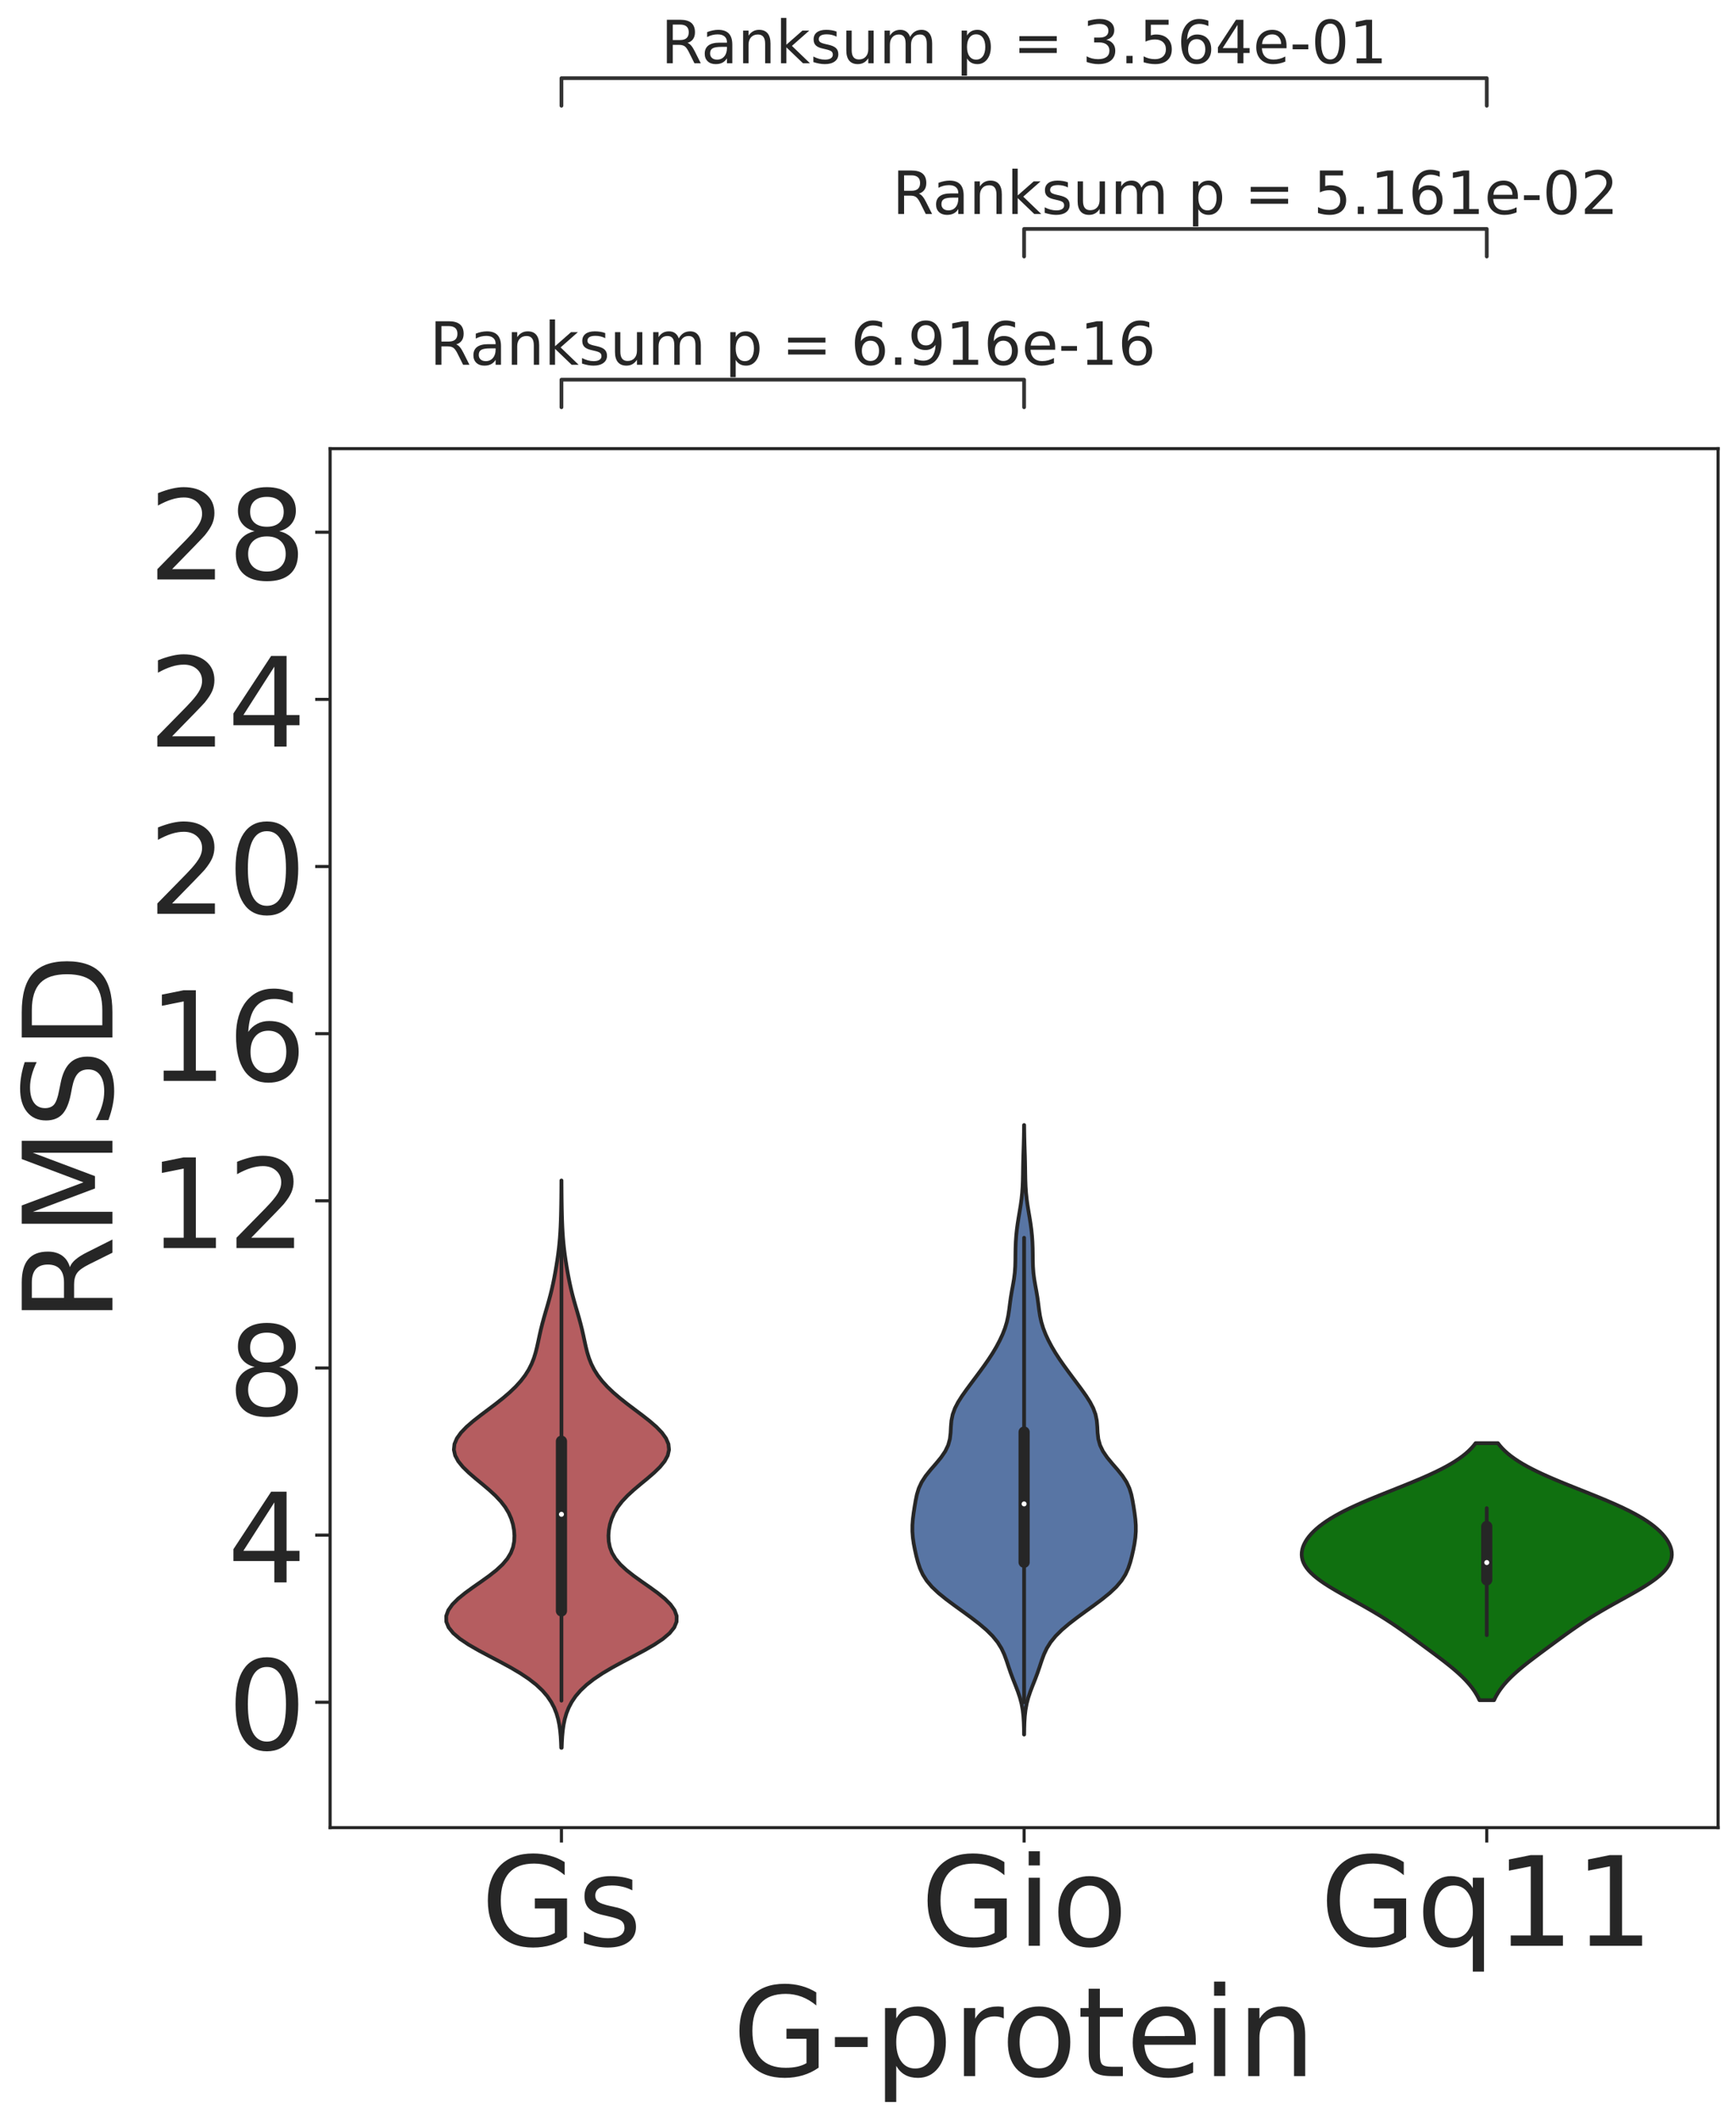 <?xml version="1.0" encoding="utf-8" standalone="no"?>
<!DOCTYPE svg PUBLIC "-//W3C//DTD SVG 1.1//EN"
  "http://www.w3.org/Graphics/SVG/1.1/DTD/svg11.dtd">
<!-- Created with matplotlib (https://matplotlib.org/) -->
<svg height="852.245pt" version="1.1" viewBox="0 0 697.916 852.245" width="697.916pt" xmlns="http://www.w3.org/2000/svg" xmlns:xlink="http://www.w3.org/1999/xlink">
 <defs>
  <style type="text/css">
*{stroke-linecap:butt;stroke-linejoin:round;}
  </style>
 </defs>
 <g id="figure_1">
  <g id="patch_1">
   <path d="M 0 852.245 
L 697.916 852.245 
L 697.916 0 
L 0 0 
z
" style="fill:#ffffff;"/>
  </g>
  <g id="axes_1">
   <g id="patch_2">
    <path d="M 132.716 734.764 
L 690.716 734.764 
L 690.716 180.363 
L 132.716 180.363 
z
" style="fill:#ffffff;"/>
   </g>
   <g id="matplotlib.axis_1">
    <g id="xtick_1">
     <g id="line2d_1">
      <defs>
       <path d="M 0 0 
L 0 6 
" id="m56dc9b7afa" style="stroke:#262626;stroke-width:1.25;"/>
      </defs>
      <g>
       <use style="fill:#262626;stroke:#262626;stroke-width:1.25;" x="225.716" xlink:href="#m56dc9b7afa" y="734.764"/>
      </g>
     </g>
     <g id="text_1">
      <!-- Gs -->
      <defs>
       <path d="M 59.516 10.406 
L 59.516 29.984 
L 43.406 29.984 
L 43.406 38.094 
L 69.281 38.094 
L 69.281 6.781 
Q 63.578 2.734 56.688 0.656 
Q 49.812 -1.422 42 -1.422 
Q 24.906 -1.422 15.25 8.562 
Q 5.609 18.562 5.609 36.375 
Q 5.609 54.25 15.25 64.234 
Q 24.906 74.219 42 74.219 
Q 49.125 74.219 55.547 72.453 
Q 61.969 70.703 67.391 67.281 
L 67.391 56.781 
Q 61.922 61.422 55.766 63.766 
Q 49.609 66.109 42.828 66.109 
Q 29.438 66.109 22.719 58.641 
Q 16.016 51.172 16.016 36.375 
Q 16.016 21.625 22.719 14.156 
Q 29.438 6.688 42.828 6.688 
Q 48.047 6.688 52.141 7.594 
Q 56.25 8.5 59.516 10.406 
z
" id="DejaVuSans-71"/>
       <path d="M 44.281 53.078 
L 44.281 44.578 
Q 40.484 46.531 36.375 47.5 
Q 32.281 48.484 27.875 48.484 
Q 21.188 48.484 17.844 46.438 
Q 14.5 44.391 14.5 40.281 
Q 14.5 37.156 16.891 35.375 
Q 19.281 33.594 26.516 31.984 
L 29.594 31.297 
Q 39.156 29.25 43.188 25.516 
Q 47.219 21.781 47.219 15.094 
Q 47.219 7.469 41.188 3.016 
Q 35.156 -1.422 24.609 -1.422 
Q 20.219 -1.422 15.453 -0.562 
Q 10.688 0.297 5.422 2 
L 5.422 11.281 
Q 10.406 8.688 15.234 7.391 
Q 20.062 6.109 24.812 6.109 
Q 31.156 6.109 34.562 8.281 
Q 37.984 10.453 37.984 14.406 
Q 37.984 18.062 35.516 20.016 
Q 33.062 21.969 24.703 23.781 
L 21.578 24.516 
Q 13.234 26.266 9.516 29.906 
Q 5.812 33.547 5.812 39.891 
Q 5.812 47.609 11.281 51.797 
Q 16.75 56 26.812 56 
Q 31.781 56 36.172 55.266 
Q 40.578 54.547 44.281 53.078 
z
" id="DejaVuSans-115"/>
      </defs>
      <g style="fill:#262626;" transform="translate(193.321 782.256)scale(0.5 -0.5)">
       <use xlink:href="#DejaVuSans-71"/>
       <use x="77.49" xlink:href="#DejaVuSans-115"/>
      </g>
     </g>
    </g>
    <g id="xtick_2">
     <g id="line2d_2">
      <g>
       <use style="fill:#262626;stroke:#262626;stroke-width:1.25;" x="411.716" xlink:href="#m56dc9b7afa" y="734.764"/>
      </g>
     </g>
     <g id="text_2">
      <!-- Gio -->
      <defs>
       <path d="M 9.422 54.688 
L 18.406 54.688 
L 18.406 0 
L 9.422 0 
z
M 9.422 75.984 
L 18.406 75.984 
L 18.406 64.594 
L 9.422 64.594 
z
" id="DejaVuSans-105"/>
       <path d="M 30.609 48.391 
Q 23.391 48.391 19.188 42.75 
Q 14.984 37.109 14.984 27.297 
Q 14.984 17.484 19.156 11.844 
Q 23.344 6.203 30.609 6.203 
Q 37.797 6.203 41.984 11.859 
Q 46.188 17.531 46.188 27.297 
Q 46.188 37.016 41.984 42.703 
Q 37.797 48.391 30.609 48.391 
z
M 30.609 56 
Q 42.328 56 49.016 48.375 
Q 55.719 40.766 55.719 27.297 
Q 55.719 13.875 49.016 6.219 
Q 42.328 -1.422 30.609 -1.422 
Q 18.844 -1.422 12.172 6.219 
Q 5.516 13.875 5.516 27.297 
Q 5.516 40.766 12.172 48.375 
Q 18.844 56 30.609 56 
z
" id="DejaVuSans-111"/>
      </defs>
      <g style="fill:#262626;" transform="translate(370.102 782.256)scale(0.5 -0.5)">
       <use xlink:href="#DejaVuSans-71"/>
       <use x="77.49" xlink:href="#DejaVuSans-105"/>
       <use x="105.273" xlink:href="#DejaVuSans-111"/>
      </g>
     </g>
    </g>
    <g id="xtick_3">
     <g id="line2d_3">
      <g>
       <use style="fill:#262626;stroke:#262626;stroke-width:1.25;" x="597.716" xlink:href="#m56dc9b7afa" y="734.764"/>
      </g>
     </g>
     <g id="text_3">
      <!-- Gq11 -->
      <defs>
       <path d="M 14.797 27.297 
Q 14.797 17.391 18.875 11.75 
Q 22.953 6.109 30.078 6.109 
Q 37.203 6.109 41.297 11.75 
Q 45.406 17.391 45.406 27.297 
Q 45.406 37.203 41.297 42.844 
Q 37.203 48.484 30.078 48.484 
Q 22.953 48.484 18.875 42.844 
Q 14.797 37.203 14.797 27.297 
z
M 45.406 8.203 
Q 42.578 3.328 38.25 0.953 
Q 33.938 -1.422 27.875 -1.422 
Q 17.969 -1.422 11.734 6.484 
Q 5.516 14.406 5.516 27.297 
Q 5.516 40.188 11.734 48.094 
Q 17.969 56 27.875 56 
Q 33.938 56 38.25 53.625 
Q 42.578 51.266 45.406 46.391 
L 45.406 54.688 
L 54.391 54.688 
L 54.391 -20.797 
L 45.406 -20.797 
z
" id="DejaVuSans-113"/>
       <path d="M 12.406 8.297 
L 28.516 8.297 
L 28.516 63.922 
L 10.984 60.406 
L 10.984 69.391 
L 28.422 72.906 
L 38.281 72.906 
L 38.281 8.297 
L 54.391 8.297 
L 54.391 0 
L 12.406 0 
z
" id="DejaVuSans-49"/>
      </defs>
      <g style="fill:#262626;" transform="translate(530.661 782.256)scale(0.5 -0.5)">
       <use xlink:href="#DejaVuSans-71"/>
       <use x="77.49" xlink:href="#DejaVuSans-113"/>
       <use x="140.967" xlink:href="#DejaVuSans-49"/>
       <use x="204.59" xlink:href="#DejaVuSans-49"/>
      </g>
     </g>
    </g>
    <g id="text_4">
     <!-- G-protein -->
     <defs>
      <path d="M 4.891 31.391 
L 31.203 31.391 
L 31.203 23.391 
L 4.891 23.391 
z
" id="DejaVuSans-45"/>
      <path d="M 18.109 8.203 
L 18.109 -20.797 
L 9.078 -20.797 
L 9.078 54.688 
L 18.109 54.688 
L 18.109 46.391 
Q 20.953 51.266 25.266 53.625 
Q 29.594 56 35.594 56 
Q 45.562 56 51.781 48.094 
Q 58.016 40.188 58.016 27.297 
Q 58.016 14.406 51.781 6.484 
Q 45.562 -1.422 35.594 -1.422 
Q 29.594 -1.422 25.266 0.953 
Q 20.953 3.328 18.109 8.203 
z
M 48.688 27.297 
Q 48.688 37.203 44.609 42.844 
Q 40.531 48.484 33.406 48.484 
Q 26.266 48.484 22.188 42.844 
Q 18.109 37.203 18.109 27.297 
Q 18.109 17.391 22.188 11.75 
Q 26.266 6.109 33.406 6.109 
Q 40.531 6.109 44.609 11.75 
Q 48.688 17.391 48.688 27.297 
z
" id="DejaVuSans-112"/>
      <path d="M 41.109 46.297 
Q 39.594 47.172 37.812 47.578 
Q 36.031 48 33.891 48 
Q 26.266 48 22.188 43.047 
Q 18.109 38.094 18.109 28.812 
L 18.109 0 
L 9.078 0 
L 9.078 54.688 
L 18.109 54.688 
L 18.109 46.188 
Q 20.953 51.172 25.484 53.578 
Q 30.031 56 36.531 56 
Q 37.453 56 38.578 55.875 
Q 39.703 55.766 41.062 55.516 
z
" id="DejaVuSans-114"/>
      <path d="M 18.312 70.219 
L 18.312 54.688 
L 36.812 54.688 
L 36.812 47.703 
L 18.312 47.703 
L 18.312 18.016 
Q 18.312 11.328 20.141 9.422 
Q 21.969 7.516 27.594 7.516 
L 36.812 7.516 
L 36.812 0 
L 27.594 0 
Q 17.188 0 13.234 3.875 
Q 9.281 7.766 9.281 18.016 
L 9.281 47.703 
L 2.688 47.703 
L 2.688 54.688 
L 9.281 54.688 
L 9.281 70.219 
z
" id="DejaVuSans-116"/>
      <path d="M 56.203 29.594 
L 56.203 25.203 
L 14.891 25.203 
Q 15.484 15.922 20.484 11.062 
Q 25.484 6.203 34.422 6.203 
Q 39.594 6.203 44.453 7.469 
Q 49.312 8.734 54.109 11.281 
L 54.109 2.781 
Q 49.266 0.734 44.188 -0.344 
Q 39.109 -1.422 33.891 -1.422 
Q 20.797 -1.422 13.156 6.188 
Q 5.516 13.812 5.516 26.812 
Q 5.516 40.234 12.766 48.109 
Q 20.016 56 32.328 56 
Q 43.359 56 49.781 48.891 
Q 56.203 41.797 56.203 29.594 
z
M 47.219 32.234 
Q 47.125 39.594 43.094 43.984 
Q 39.062 48.391 32.422 48.391 
Q 24.906 48.391 20.391 44.141 
Q 15.875 39.891 15.188 32.172 
z
" id="DejaVuSans-101"/>
      <path d="M 54.891 33.016 
L 54.891 0 
L 45.906 0 
L 45.906 32.719 
Q 45.906 40.484 42.875 44.328 
Q 39.844 48.188 33.797 48.188 
Q 26.516 48.188 22.312 43.547 
Q 18.109 38.922 18.109 30.906 
L 18.109 0 
L 9.078 0 
L 9.078 54.688 
L 18.109 54.688 
L 18.109 46.188 
Q 21.344 51.125 25.703 53.562 
Q 30.078 56 35.797 56 
Q 45.219 56 50.047 50.172 
Q 54.891 44.344 54.891 33.016 
z
" id="DejaVuSans-110"/>
     </defs>
     <g style="fill:#262626;" transform="translate(294.47 834.646)scale(0.5 -0.5)">
      <use xlink:href="#DejaVuSans-71"/>
      <use x="77.49" xlink:href="#DejaVuSans-45"/>
      <use x="113.574" xlink:href="#DejaVuSans-112"/>
      <use x="177.051" xlink:href="#DejaVuSans-114"/>
      <use x="215.914" xlink:href="#DejaVuSans-111"/>
      <use x="277.096" xlink:href="#DejaVuSans-116"/>
      <use x="316.305" xlink:href="#DejaVuSans-101"/>
      <use x="377.828" xlink:href="#DejaVuSans-105"/>
      <use x="405.611" xlink:href="#DejaVuSans-110"/>
     </g>
    </g>
   </g>
   <g id="matplotlib.axis_2">
    <g id="ytick_1">
     <g id="line2d_4">
      <defs>
       <path d="M 0 0 
L -6 0 
" id="m968e6a7c29" style="stroke:#262626;stroke-width:1.25;"/>
      </defs>
      <g>
       <use style="fill:#262626;stroke:#262626;stroke-width:1.25;" x="132.716" xlink:href="#m968e6a7c29" y="684.364"/>
      </g>
     </g>
     <g id="text_5">
      <!-- 0 -->
      <defs>
       <path d="M 31.781 66.406 
Q 24.172 66.406 20.328 58.906 
Q 16.5 51.422 16.5 36.375 
Q 16.5 21.391 20.328 13.891 
Q 24.172 6.391 31.781 6.391 
Q 39.453 6.391 43.281 13.891 
Q 47.125 21.391 47.125 36.375 
Q 47.125 51.422 43.281 58.906 
Q 39.453 66.406 31.781 66.406 
z
M 31.781 74.219 
Q 44.047 74.219 50.516 64.516 
Q 56.984 54.828 56.984 36.375 
Q 56.984 17.969 50.516 8.266 
Q 44.047 -1.422 31.781 -1.422 
Q 19.531 -1.422 13.062 8.266 
Q 6.594 17.969 6.594 36.375 
Q 6.594 54.828 13.062 64.516 
Q 19.531 74.219 31.781 74.219 
z
" id="DejaVuSans-48"/>
      </defs>
      <g style="fill:#262626;" transform="translate(91.403 703.36)scale(0.5 -0.5)">
       <use xlink:href="#DejaVuSans-48"/>
      </g>
     </g>
    </g>
    <g id="ytick_2">
     <g id="line2d_5">
      <g>
       <use style="fill:#262626;stroke:#262626;stroke-width:1.25;" x="132.716" xlink:href="#m968e6a7c29" y="617.163"/>
      </g>
     </g>
     <g id="text_6">
      <!-- 4 -->
      <defs>
       <path d="M 37.797 64.312 
L 12.891 25.391 
L 37.797 25.391 
z
M 35.203 72.906 
L 47.609 72.906 
L 47.609 25.391 
L 58.016 25.391 
L 58.016 17.188 
L 47.609 17.188 
L 47.609 0 
L 37.797 0 
L 37.797 17.188 
L 4.891 17.188 
L 4.891 26.703 
z
" id="DejaVuSans-52"/>
      </defs>
      <g style="fill:#262626;" transform="translate(91.403 636.16)scale(0.5 -0.5)">
       <use xlink:href="#DejaVuSans-52"/>
      </g>
     </g>
    </g>
    <g id="ytick_3">
     <g id="line2d_6">
      <g>
       <use style="fill:#262626;stroke:#262626;stroke-width:1.25;" x="132.716" xlink:href="#m968e6a7c29" y="549.963"/>
      </g>
     </g>
     <g id="text_7">
      <!-- 8 -->
      <defs>
       <path d="M 31.781 34.625 
Q 24.75 34.625 20.719 30.859 
Q 16.703 27.094 16.703 20.516 
Q 16.703 13.922 20.719 10.156 
Q 24.75 6.391 31.781 6.391 
Q 38.812 6.391 42.859 10.172 
Q 46.922 13.969 46.922 20.516 
Q 46.922 27.094 42.891 30.859 
Q 38.875 34.625 31.781 34.625 
z
M 21.922 38.812 
Q 15.578 40.375 12.031 44.719 
Q 8.5 49.078 8.5 55.328 
Q 8.5 64.062 14.719 69.141 
Q 20.953 74.219 31.781 74.219 
Q 42.672 74.219 48.875 69.141 
Q 55.078 64.062 55.078 55.328 
Q 55.078 49.078 51.531 44.719 
Q 48 40.375 41.703 38.812 
Q 48.828 37.156 52.797 32.312 
Q 56.781 27.484 56.781 20.516 
Q 56.781 9.906 50.312 4.234 
Q 43.844 -1.422 31.781 -1.422 
Q 19.734 -1.422 13.25 4.234 
Q 6.781 9.906 6.781 20.516 
Q 6.781 27.484 10.781 32.312 
Q 14.797 37.156 21.922 38.812 
z
M 18.312 54.391 
Q 18.312 48.734 21.844 45.562 
Q 25.391 42.391 31.781 42.391 
Q 38.141 42.391 41.719 45.562 
Q 45.312 48.734 45.312 54.391 
Q 45.312 60.062 41.719 63.234 
Q 38.141 66.406 31.781 66.406 
Q 25.391 66.406 21.844 63.234 
Q 18.312 60.062 18.312 54.391 
z
" id="DejaVuSans-56"/>
      </defs>
      <g style="fill:#262626;" transform="translate(91.403 568.96)scale(0.5 -0.5)">
       <use xlink:href="#DejaVuSans-56"/>
      </g>
     </g>
    </g>
    <g id="ytick_4">
     <g id="line2d_7">
      <g>
       <use style="fill:#262626;stroke:#262626;stroke-width:1.25;" x="132.716" xlink:href="#m968e6a7c29" y="482.764"/>
      </g>
     </g>
     <g id="text_8">
      <!-- 12 -->
      <defs>
       <path d="M 19.188 8.297 
L 53.609 8.297 
L 53.609 0 
L 7.328 0 
L 7.328 8.297 
Q 12.938 14.109 22.625 23.891 
Q 32.328 33.688 34.812 36.531 
Q 39.547 41.844 41.422 45.531 
Q 43.312 49.219 43.312 52.781 
Q 43.312 58.594 39.234 62.25 
Q 35.156 65.922 28.609 65.922 
Q 23.969 65.922 18.812 64.312 
Q 13.672 62.703 7.812 59.422 
L 7.812 69.391 
Q 13.766 71.781 18.938 73 
Q 24.125 74.219 28.422 74.219 
Q 39.75 74.219 46.484 68.547 
Q 53.219 62.891 53.219 53.422 
Q 53.219 48.922 51.531 44.891 
Q 49.859 40.875 45.406 35.406 
Q 44.188 33.984 37.641 27.219 
Q 31.109 20.453 19.188 8.297 
z
" id="DejaVuSans-50"/>
      </defs>
      <g style="fill:#262626;" transform="translate(59.591 501.76)scale(0.5 -0.5)">
       <use xlink:href="#DejaVuSans-49"/>
       <use x="63.623" xlink:href="#DejaVuSans-50"/>
      </g>
     </g>
    </g>
    <g id="ytick_5">
     <g id="line2d_8">
      <g>
       <use style="fill:#262626;stroke:#262626;stroke-width:1.25;" x="132.716" xlink:href="#m968e6a7c29" y="415.563"/>
      </g>
     </g>
     <g id="text_9">
      <!-- 16 -->
      <defs>
       <path d="M 33.016 40.375 
Q 26.375 40.375 22.484 35.828 
Q 18.609 31.297 18.609 23.391 
Q 18.609 15.531 22.484 10.953 
Q 26.375 6.391 33.016 6.391 
Q 39.656 6.391 43.531 10.953 
Q 47.406 15.531 47.406 23.391 
Q 47.406 31.297 43.531 35.828 
Q 39.656 40.375 33.016 40.375 
z
M 52.594 71.297 
L 52.594 62.312 
Q 48.875 64.062 45.094 64.984 
Q 41.312 65.922 37.594 65.922 
Q 27.828 65.922 22.672 59.328 
Q 17.531 52.734 16.797 39.406 
Q 19.672 43.656 24.016 45.922 
Q 28.375 48.188 33.594 48.188 
Q 44.578 48.188 50.953 41.516 
Q 57.328 34.859 57.328 23.391 
Q 57.328 12.156 50.688 5.359 
Q 44.047 -1.422 33.016 -1.422 
Q 20.359 -1.422 13.672 8.266 
Q 6.984 17.969 6.984 36.375 
Q 6.984 53.656 15.188 63.938 
Q 23.391 74.219 37.203 74.219 
Q 40.922 74.219 44.703 73.484 
Q 48.484 72.75 52.594 71.297 
z
" id="DejaVuSans-54"/>
      </defs>
      <g style="fill:#262626;" transform="translate(59.591 434.56)scale(0.5 -0.5)">
       <use xlink:href="#DejaVuSans-49"/>
       <use x="63.623" xlink:href="#DejaVuSans-54"/>
      </g>
     </g>
    </g>
    <g id="ytick_6">
     <g id="line2d_9">
      <g>
       <use style="fill:#262626;stroke:#262626;stroke-width:1.25;" x="132.716" xlink:href="#m968e6a7c29" y="348.363"/>
      </g>
     </g>
     <g id="text_10">
      <!-- 20 -->
      <g style="fill:#262626;" transform="translate(59.591 367.36)scale(0.5 -0.5)">
       <use xlink:href="#DejaVuSans-50"/>
       <use x="63.623" xlink:href="#DejaVuSans-48"/>
      </g>
     </g>
    </g>
    <g id="ytick_7">
     <g id="line2d_10">
      <g>
       <use style="fill:#262626;stroke:#262626;stroke-width:1.25;" x="132.716" xlink:href="#m968e6a7c29" y="281.163"/>
      </g>
     </g>
     <g id="text_11">
      <!-- 24 -->
      <g style="fill:#262626;" transform="translate(59.591 300.16)scale(0.5 -0.5)">
       <use xlink:href="#DejaVuSans-50"/>
       <use x="63.623" xlink:href="#DejaVuSans-52"/>
      </g>
     </g>
    </g>
    <g id="ytick_8">
     <g id="line2d_11">
      <g>
       <use style="fill:#262626;stroke:#262626;stroke-width:1.25;" x="132.716" xlink:href="#m968e6a7c29" y="213.964"/>
      </g>
     </g>
     <g id="text_12">
      <!-- 28 -->
      <g style="fill:#262626;" transform="translate(59.591 232.96)scale(0.5 -0.5)">
       <use xlink:href="#DejaVuSans-50"/>
       <use x="63.623" xlink:href="#DejaVuSans-56"/>
      </g>
     </g>
    </g>
    <g id="text_13">
     <!-- RMSD -->
     <defs>
      <path d="M 44.391 34.188 
Q 47.562 33.109 50.562 29.594 
Q 53.562 26.078 56.594 19.922 
L 66.609 0 
L 56 0 
L 46.688 18.703 
Q 43.062 26.031 39.672 28.422 
Q 36.281 30.812 30.422 30.812 
L 19.672 30.812 
L 19.672 0 
L 9.812 0 
L 9.812 72.906 
L 32.078 72.906 
Q 44.578 72.906 50.734 67.672 
Q 56.891 62.453 56.891 51.906 
Q 56.891 45.016 53.688 40.469 
Q 50.484 35.938 44.391 34.188 
z
M 19.672 64.797 
L 19.672 38.922 
L 32.078 38.922 
Q 39.203 38.922 42.844 42.219 
Q 46.484 45.516 46.484 51.906 
Q 46.484 58.297 42.844 61.547 
Q 39.203 64.797 32.078 64.797 
z
" id="DejaVuSans-82"/>
      <path d="M 9.812 72.906 
L 24.516 72.906 
L 43.109 23.297 
L 61.812 72.906 
L 76.516 72.906 
L 76.516 0 
L 66.891 0 
L 66.891 64.016 
L 48.094 14.016 
L 38.188 14.016 
L 19.391 64.016 
L 19.391 0 
L 9.812 0 
z
" id="DejaVuSans-77"/>
      <path d="M 53.516 70.516 
L 53.516 60.891 
Q 47.906 63.578 42.922 64.891 
Q 37.938 66.219 33.297 66.219 
Q 25.25 66.219 20.875 63.094 
Q 16.5 59.969 16.5 54.203 
Q 16.5 49.359 19.406 46.891 
Q 22.312 44.438 30.422 42.922 
L 36.375 41.703 
Q 47.406 39.594 52.656 34.297 
Q 57.906 29 57.906 20.125 
Q 57.906 9.516 50.797 4.047 
Q 43.703 -1.422 29.984 -1.422 
Q 24.812 -1.422 18.969 -0.25 
Q 13.141 0.922 6.891 3.219 
L 6.891 13.375 
Q 12.891 10.016 18.656 8.297 
Q 24.422 6.594 29.984 6.594 
Q 38.422 6.594 43.016 9.906 
Q 47.609 13.234 47.609 19.391 
Q 47.609 24.75 44.312 27.781 
Q 41.016 30.812 33.5 32.328 
L 27.484 33.5 
Q 16.453 35.688 11.516 40.375 
Q 6.594 45.062 6.594 53.422 
Q 6.594 63.094 13.406 68.656 
Q 20.219 74.219 32.172 74.219 
Q 37.312 74.219 42.625 73.281 
Q 47.953 72.359 53.516 70.516 
z
" id="DejaVuSans-83"/>
      <path d="M 19.672 64.797 
L 19.672 8.109 
L 31.594 8.109 
Q 46.688 8.109 53.688 14.938 
Q 60.688 21.781 60.688 36.531 
Q 60.688 51.172 53.688 57.984 
Q 46.688 64.797 31.594 64.797 
z
M 9.812 72.906 
L 30.078 72.906 
Q 51.266 72.906 61.172 64.094 
Q 71.094 55.281 71.094 36.531 
Q 71.094 17.672 61.125 8.828 
Q 51.172 0 30.078 0 
L 9.812 0 
z
" id="DejaVuSans-68"/>
     </defs>
     <g style="fill:#262626;" transform="translate(45.192 531.626)rotate(-90)scale(0.5 -0.5)">
      <use xlink:href="#DejaVuSans-82"/>
      <use x="69.482" xlink:href="#DejaVuSans-77"/>
      <use x="155.762" xlink:href="#DejaVuSans-83"/>
      <use x="219.238" xlink:href="#DejaVuSans-68"/>
     </g>
    </g>
   </g>
   <g id="PolyCollection_1">
    <defs>
     <path d="M 225.815 -149.595 
L 225.617 -149.595 
L 225.535 -151.899 
L 225.399 -154.203 
L 225.183 -156.507 
L 224.857 -158.81 
L 224.38 -161.114 
L 223.709 -163.418 
L 222.795 -165.721 
L 221.583 -168.025 
L 220.016 -170.329 
L 218.035 -172.633 
L 215.587 -174.936 
L 212.639 -177.24 
L 209.19 -179.544 
L 205.292 -181.847 
L 201.061 -184.151 
L 196.675 -186.455 
L 192.363 -188.759 
L 188.369 -191.062 
L 184.925 -193.366 
L 182.217 -195.67 
L 180.365 -197.973 
L 179.424 -200.277 
L 179.394 -202.581 
L 180.23 -204.885 
L 181.852 -207.188 
L 184.148 -209.492 
L 186.972 -211.796 
L 190.141 -214.099 
L 193.442 -216.403 
L 196.655 -218.707 
L 199.575 -221.01 
L 202.048 -223.314 
L 203.985 -225.618 
L 205.372 -227.922 
L 206.253 -230.225 
L 206.706 -232.529 
L 206.816 -234.833 
L 206.644 -237.136 
L 206.213 -239.44 
L 205.509 -241.744 
L 204.489 -244.048 
L 203.106 -246.351 
L 201.327 -248.655 
L 199.159 -250.959 
L 196.657 -253.262 
L 193.932 -255.566 
L 191.139 -257.87 
L 188.466 -260.174 
L 186.104 -262.477 
L 184.231 -264.781 
L 182.988 -267.085 
L 182.467 -269.388 
L 182.704 -271.692 
L 183.682 -273.996 
L 185.335 -276.3 
L 187.556 -278.603 
L 190.209 -280.907 
L 193.144 -283.211 
L 196.205 -285.514 
L 199.254 -287.818 
L 202.169 -290.122 
L 204.863 -292.426 
L 207.272 -294.729 
L 209.365 -297.033 
L 211.131 -299.337 
L 212.579 -301.64 
L 213.735 -303.944 
L 214.641 -306.248 
L 215.351 -308.552 
L 215.927 -310.855 
L 216.434 -313.159 
L 216.926 -315.463 
L 217.448 -317.766 
L 218.021 -320.07 
L 218.648 -322.374 
L 219.313 -324.678 
L 219.99 -326.981 
L 220.649 -329.285 
L 221.269 -331.589 
L 221.837 -333.892 
L 222.351 -336.196 
L 222.818 -338.5 
L 223.247 -340.804 
L 223.643 -343.107 
L 224.009 -345.411 
L 224.341 -347.715 
L 224.634 -350.018 
L 224.883 -352.322 
L 225.086 -354.626 
L 225.245 -356.93 
L 225.367 -359.233 
L 225.458 -361.537 
L 225.527 -363.841 
L 225.578 -366.144 
L 225.617 -368.448 
L 225.647 -370.752 
L 225.67 -373.056 
L 225.686 -375.359 
L 225.697 -377.663 
L 225.734 -377.663 
L 225.734 -377.663 
L 225.745 -375.359 
L 225.762 -373.056 
L 225.784 -370.752 
L 225.814 -368.448 
L 225.853 -366.144 
L 225.904 -363.841 
L 225.973 -361.537 
L 226.064 -359.233 
L 226.186 -356.93 
L 226.345 -354.626 
L 226.548 -352.322 
L 226.797 -350.018 
L 227.09 -347.715 
L 227.422 -345.411 
L 227.788 -343.107 
L 228.184 -340.804 
L 228.613 -338.5 
L 229.08 -336.196 
L 229.595 -333.892 
L 230.162 -331.589 
L 230.782 -329.285 
L 231.442 -326.981 
L 232.118 -324.678 
L 232.783 -322.374 
L 233.41 -320.07 
L 233.983 -317.766 
L 234.505 -315.463 
L 234.998 -313.159 
L 235.504 -310.855 
L 236.08 -308.552 
L 236.79 -306.248 
L 237.696 -303.944 
L 238.853 -301.64 
L 240.3 -299.337 
L 242.066 -297.033 
L 244.159 -294.729 
L 246.569 -292.426 
L 249.262 -290.122 
L 252.178 -287.818 
L 255.226 -285.514 
L 258.288 -283.211 
L 261.222 -280.907 
L 263.875 -278.603 
L 266.096 -276.3 
L 267.749 -273.996 
L 268.727 -271.692 
L 268.964 -269.388 
L 268.443 -267.085 
L 267.2 -264.781 
L 265.327 -262.477 
L 262.965 -260.174 
L 260.292 -257.87 
L 257.5 -255.566 
L 254.774 -253.262 
L 252.272 -250.959 
L 250.104 -248.655 
L 248.325 -246.351 
L 246.942 -244.048 
L 245.923 -241.744 
L 245.218 -239.44 
L 244.787 -237.136 
L 244.615 -234.833 
L 244.725 -232.529 
L 245.179 -230.225 
L 246.059 -227.922 
L 247.446 -225.618 
L 249.383 -223.314 
L 251.856 -221.01 
L 254.777 -218.707 
L 257.989 -216.403 
L 261.29 -214.099 
L 264.459 -211.796 
L 267.283 -209.492 
L 269.58 -207.188 
L 271.201 -204.885 
L 272.037 -202.581 
L 272.007 -200.277 
L 271.067 -197.973 
L 269.214 -195.67 
L 266.506 -193.366 
L 263.062 -191.062 
L 259.069 -188.759 
L 254.756 -186.455 
L 250.371 -184.151 
L 246.14 -181.847 
L 242.242 -179.544 
L 238.793 -177.24 
L 235.844 -174.936 
L 233.397 -172.633 
L 231.415 -170.329 
L 229.848 -168.025 
L 228.636 -165.721 
L 227.722 -163.418 
L 227.051 -161.114 
L 226.575 -158.81 
L 226.248 -156.507 
L 226.033 -154.203 
L 225.897 -151.899 
L 225.815 -149.595 
z
" id="me9f17b7cec" style="stroke:#262626;stroke-width:1.5;"/>
    </defs>
    <g clip-path="url(#p8afbeb9285)">
     <use style="fill:#b55d60;stroke:#262626;stroke-width:1.5;" x="0" xlink:href="#me9f17b7cec" y="852.245"/>
    </g>
   </g>
   <g id="PolyCollection_2">
    <defs>
     <path d="M 411.739 -154.896 
L 411.692 -154.896 
L 411.655 -157.372 
L 411.576 -159.847 
L 411.419 -162.322 
L 411.139 -164.798 
L 410.687 -167.273 
L 410.038 -169.748 
L 409.204 -172.224 
L 408.249 -174.699 
L 407.266 -177.174 
L 406.337 -179.649 
L 405.488 -182.125 
L 404.67 -184.6 
L 403.761 -187.075 
L 402.607 -189.551 
L 401.065 -192.026 
L 399.048 -194.501 
L 396.549 -196.977 
L 393.636 -199.452 
L 390.423 -201.927 
L 387.04 -204.403 
L 383.618 -206.878 
L 380.301 -209.353 
L 377.254 -211.829 
L 374.635 -214.304 
L 372.541 -216.779 
L 370.977 -219.255 
L 369.854 -221.73 
L 369.031 -224.205 
L 368.378 -226.68 
L 367.819 -229.156 
L 367.342 -231.631 
L 366.987 -234.106 
L 366.8 -236.582 
L 366.807 -239.057 
L 366.994 -241.532 
L 367.306 -244.008 
L 367.683 -246.483 
L 368.101 -248.958 
L 368.619 -251.434 
L 369.376 -253.909 
L 370.523 -256.384 
L 372.129 -258.86 
L 374.113 -261.335 
L 376.261 -263.81 
L 378.303 -266.286 
L 379.994 -268.761 
L 381.188 -271.236 
L 381.869 -273.712 
L 382.16 -276.187 
L 382.285 -278.662 
L 382.499 -281.137 
L 383.007 -283.613 
L 383.909 -286.088 
L 385.193 -288.563 
L 386.767 -291.039 
L 388.515 -293.514 
L 390.341 -295.989 
L 392.189 -298.465 
L 394.026 -300.94 
L 395.82 -303.415 
L 397.536 -305.891 
L 399.137 -308.366 
L 400.601 -310.841 
L 401.914 -313.317 
L 403.063 -315.792 
L 404.026 -318.267 
L 404.778 -320.743 
L 405.322 -323.218 
L 405.705 -325.693 
L 406.018 -328.168 
L 406.358 -330.644 
L 406.771 -333.119 
L 407.228 -335.594 
L 407.651 -338.07 
L 407.963 -340.545 
L 408.138 -343.02 
L 408.207 -345.496 
L 408.231 -347.971 
L 408.27 -350.446 
L 408.365 -352.922 
L 408.537 -355.397 
L 408.791 -357.872 
L 409.124 -360.348 
L 409.518 -362.823 
L 409.937 -365.298 
L 410.337 -367.774 
L 410.678 -370.249 
L 410.934 -372.724 
L 411.103 -375.2 
L 411.199 -377.675 
L 411.249 -380.15 
L 411.286 -382.625 
L 411.332 -385.101 
L 411.397 -387.576 
L 411.476 -390.051 
L 411.554 -392.527 
L 411.619 -395.002 
L 411.665 -397.477 
L 411.692 -399.953 
L 411.739 -399.953 
L 411.739 -399.953 
L 411.766 -397.477 
L 411.812 -395.002 
L 411.877 -392.527 
L 411.955 -390.051 
L 412.034 -387.576 
L 412.099 -385.101 
L 412.145 -382.625 
L 412.182 -380.15 
L 412.232 -377.675 
L 412.328 -375.2 
L 412.497 -372.724 
L 412.753 -370.249 
L 413.094 -367.774 
L 413.494 -365.298 
L 413.913 -362.823 
L 414.307 -360.348 
L 414.641 -357.872 
L 414.895 -355.397 
L 415.066 -352.922 
L 415.161 -350.446 
L 415.201 -347.971 
L 415.225 -345.496 
L 415.293 -343.02 
L 415.468 -340.545 
L 415.78 -338.07 
L 416.203 -335.594 
L 416.66 -333.119 
L 417.073 -330.644 
L 417.413 -328.168 
L 417.727 -325.693 
L 418.109 -323.218 
L 418.653 -320.743 
L 419.406 -318.267 
L 420.368 -315.792 
L 421.517 -313.317 
L 422.83 -310.841 
L 424.294 -308.366 
L 425.895 -305.891 
L 427.611 -303.415 
L 429.406 -300.94 
L 431.242 -298.465 
L 433.09 -295.989 
L 434.917 -293.514 
L 436.664 -291.039 
L 438.238 -288.563 
L 439.522 -286.088 
L 440.425 -283.613 
L 440.932 -281.137 
L 441.146 -278.662 
L 441.272 -276.187 
L 441.562 -273.712 
L 442.244 -271.236 
L 443.437 -268.761 
L 445.129 -266.286 
L 447.17 -263.81 
L 449.319 -261.335 
L 451.302 -258.86 
L 452.908 -256.384 
L 454.056 -253.909 
L 454.813 -251.434 
L 455.33 -248.958 
L 455.748 -246.483 
L 456.125 -244.008 
L 456.438 -241.532 
L 456.624 -239.057 
L 456.631 -236.582 
L 456.445 -234.106 
L 456.089 -231.631 
L 455.612 -229.156 
L 455.053 -226.68 
L 454.4 -224.205 
L 453.578 -221.73 
L 452.454 -219.255 
L 450.89 -216.779 
L 448.797 -214.304 
L 446.177 -211.829 
L 443.131 -209.353 
L 439.814 -206.878 
L 436.391 -204.403 
L 433.008 -201.927 
L 429.796 -199.452 
L 426.883 -196.977 
L 424.383 -194.501 
L 422.367 -192.026 
L 420.825 -189.551 
L 419.67 -187.075 
L 418.761 -184.6 
L 417.943 -182.125 
L 417.094 -179.649 
L 416.165 -177.174 
L 415.182 -174.699 
L 414.227 -172.224 
L 413.394 -169.748 
L 412.744 -167.273 
L 412.293 -164.798 
L 412.012 -162.322 
L 411.855 -159.847 
L 411.776 -157.372 
L 411.739 -154.896 
z
" id="m1fc2d25cf1" style="stroke:#262626;stroke-width:1.5;"/>
    </defs>
    <g clip-path="url(#p8afbeb9285)">
     <use style="fill:#5875a4;stroke:#262626;stroke-width:1.5;" x="0" xlink:href="#m1fc2d25cf1" y="852.245"/>
    </g>
   </g>
   <g id="PolyCollection_3">
    <defs>
     <path d="M 600.649 -168.724 
L 594.782 -168.724 
L 594.278 -169.768 
L 593.711 -170.812 
L 593.08 -171.856 
L 592.381 -172.9 
L 591.613 -173.943 
L 590.775 -174.987 
L 589.868 -176.031 
L 588.893 -177.075 
L 587.852 -178.119 
L 586.749 -179.162 
L 585.589 -180.206 
L 584.376 -181.25 
L 583.116 -182.294 
L 581.817 -183.338 
L 580.484 -184.382 
L 579.125 -185.425 
L 577.745 -186.469 
L 576.35 -187.513 
L 574.945 -188.557 
L 573.534 -189.601 
L 572.119 -190.644 
L 570.701 -191.688 
L 569.279 -192.732 
L 567.852 -193.776 
L 566.416 -194.82 
L 564.966 -195.864 
L 563.497 -196.907 
L 562.003 -197.951 
L 560.479 -198.995 
L 558.918 -200.039 
L 557.316 -201.083 
L 555.669 -202.127 
L 553.975 -203.17 
L 552.235 -204.214 
L 550.451 -205.258 
L 548.627 -206.302 
L 546.772 -207.346 
L 544.895 -208.389 
L 543.008 -209.433 
L 541.125 -210.477 
L 539.263 -211.521 
L 537.437 -212.565 
L 535.665 -213.609 
L 533.964 -214.652 
L 532.351 -215.696 
L 530.84 -216.74 
L 529.447 -217.784 
L 528.181 -218.828 
L 527.054 -219.871 
L 526.071 -220.915 
L 525.238 -221.959 
L 524.557 -223.003 
L 524.026 -224.047 
L 523.645 -225.091 
L 523.41 -226.134 
L 523.316 -227.178 
L 523.358 -228.222 
L 523.531 -229.266 
L 523.829 -230.31 
L 524.25 -231.353 
L 524.789 -232.397 
L 525.445 -233.441 
L 526.216 -234.485 
L 527.104 -235.529 
L 528.109 -236.573 
L 529.234 -237.616 
L 530.482 -238.66 
L 531.855 -239.704 
L 533.356 -240.748 
L 534.986 -241.792 
L 536.746 -242.836 
L 538.634 -243.879 
L 540.648 -244.923 
L 542.78 -245.967 
L 545.024 -247.011 
L 547.368 -248.055 
L 549.8 -249.098 
L 552.305 -250.142 
L 554.867 -251.186 
L 557.466 -252.23 
L 560.084 -253.274 
L 562.701 -254.318 
L 565.296 -255.361 
L 567.851 -256.405 
L 570.346 -257.449 
L 572.765 -258.493 
L 575.092 -259.537 
L 577.314 -260.58 
L 579.419 -261.624 
L 581.399 -262.668 
L 583.246 -263.712 
L 584.958 -264.756 
L 586.532 -265.8 
L 587.968 -266.843 
L 589.27 -267.887 
L 590.441 -268.931 
L 591.487 -269.975 
L 592.414 -271.019 
L 593.23 -272.062 
L 602.201 -272.062 
L 602.201 -272.062 
L 603.017 -271.019 
L 603.944 -269.975 
L 604.99 -268.931 
L 606.161 -267.887 
L 607.463 -266.843 
L 608.9 -265.8 
L 610.473 -264.756 
L 612.185 -263.712 
L 614.033 -262.668 
L 616.012 -261.624 
L 618.117 -260.58 
L 620.339 -259.537 
L 622.666 -258.493 
L 625.085 -257.449 
L 627.581 -256.405 
L 630.135 -255.361 
L 632.731 -254.318 
L 635.347 -253.274 
L 637.965 -252.23 
L 640.564 -251.186 
L 643.126 -250.142 
L 645.631 -249.098 
L 648.063 -248.055 
L 650.408 -247.011 
L 652.651 -245.967 
L 654.784 -244.923 
L 656.797 -243.879 
L 658.685 -242.836 
L 660.445 -241.792 
L 662.076 -240.748 
L 663.577 -239.704 
L 664.95 -238.66 
L 666.197 -237.616 
L 667.322 -236.573 
L 668.327 -235.529 
L 669.215 -234.485 
L 669.986 -233.441 
L 670.642 -232.397 
L 671.181 -231.353 
L 671.602 -230.31 
L 671.901 -229.266 
L 672.074 -228.222 
L 672.116 -227.178 
L 672.022 -226.134 
L 671.786 -225.091 
L 671.405 -224.047 
L 670.875 -223.003 
L 670.193 -221.959 
L 669.36 -220.915 
L 668.377 -219.871 
L 667.25 -218.828 
L 665.985 -217.784 
L 664.591 -216.74 
L 663.081 -215.696 
L 661.467 -214.652 
L 659.766 -213.609 
L 657.994 -212.565 
L 656.168 -211.521 
L 654.306 -210.477 
L 652.423 -209.433 
L 650.537 -208.389 
L 648.659 -207.346 
L 646.804 -206.302 
L 644.981 -205.258 
L 643.196 -204.214 
L 641.456 -203.17 
L 639.762 -202.127 
L 638.115 -201.083 
L 636.513 -200.039 
L 634.952 -198.995 
L 633.428 -197.951 
L 631.934 -196.907 
L 630.465 -195.864 
L 629.015 -194.82 
L 627.579 -193.776 
L 626.152 -192.732 
L 624.73 -191.688 
L 623.312 -190.644 
L 621.897 -189.601 
L 620.486 -188.557 
L 619.081 -187.513 
L 617.686 -186.469 
L 616.306 -185.425 
L 614.947 -184.382 
L 613.614 -183.338 
L 612.315 -182.294 
L 611.056 -181.25 
L 609.843 -180.206 
L 608.682 -179.162 
L 607.579 -178.119 
L 606.539 -177.075 
L 605.563 -176.031 
L 604.656 -174.987 
L 603.818 -173.943 
L 603.05 -172.9 
L 602.351 -171.856 
L 601.72 -170.812 
L 601.154 -169.768 
L 600.649 -168.724 
z
" id="m0261103156" style="stroke:#262626;stroke-width:1.5;"/>
    </defs>
    <g clip-path="url(#p8afbeb9285)">
     <use style="fill:#107010;stroke:#262626;stroke-width:1.5;" x="0" xlink:href="#m0261103156" y="852.245"/>
    </g>
   </g>
   <g id="line2d_12">
    <path clip-path="url(#p8afbeb9285)" d="M 225.716 683.717 
L 225.716 493.514 
" style="fill:none;stroke:#262626;stroke-linecap:round;stroke-width:1.5;"/>
   </g>
   <g id="line2d_13">
    <path clip-path="url(#p8afbeb9285)" d="M 225.716 647.626 
L 225.716 579.408 
" style="fill:none;stroke:#262626;stroke-linecap:round;stroke-width:4.5;"/>
   </g>
   <g id="line2d_14">
    <path clip-path="url(#p8afbeb9285)" d="M 411.716 684.364 
L 411.716 497.605 
" style="fill:none;stroke:#262626;stroke-linecap:round;stroke-width:1.5;"/>
   </g>
   <g id="line2d_15">
    <path clip-path="url(#p8afbeb9285)" d="M 411.716 628.068 
L 411.716 575.726 
" style="fill:none;stroke:#262626;stroke-linecap:round;stroke-width:4.5;"/>
   </g>
   <g id="line2d_16">
    <path clip-path="url(#p8afbeb9285)" d="M 597.716 657.381 
L 597.716 606.322 
" style="fill:none;stroke:#262626;stroke-linecap:round;stroke-width:1.5;"/>
   </g>
   <g id="line2d_17">
    <path clip-path="url(#p8afbeb9285)" d="M 597.716 635.154 
L 597.716 613.674 
" style="fill:none;stroke:#262626;stroke-linecap:round;stroke-width:4.5;"/>
   </g>
   <g id="line2d_18">
    <path d="M 225.716 163.732 
L 225.716 152.643 
L 411.716 152.643 
L 411.716 163.732 
" style="fill:none;stroke:#333333;stroke-linecap:round;stroke-width:1.5;"/>
   </g>
   <g id="line2d_19">
    <path d="M 411.716 103.124 
L 411.716 92.035 
L 597.716 92.035 
L 597.716 103.124 
" style="fill:none;stroke:#333333;stroke-linecap:round;stroke-width:1.5;"/>
   </g>
   <g id="line2d_20">
    <path d="M 225.716 42.516 
L 225.716 31.427 
L 597.716 31.427 
L 597.716 42.516 
" style="fill:none;stroke:#333333;stroke-linecap:round;stroke-width:1.5;"/>
   </g>
   <g id="patch_3">
    <path d="M 132.716 734.764 
L 132.716 180.363 
" style="fill:none;stroke:#262626;stroke-linecap:square;stroke-linejoin:miter;stroke-width:1.25;"/>
   </g>
   <g id="patch_4">
    <path d="M 690.716 734.764 
L 690.716 180.363 
" style="fill:none;stroke:#262626;stroke-linecap:square;stroke-linejoin:miter;stroke-width:1.25;"/>
   </g>
   <g id="patch_5">
    <path d="M 132.716 734.764 
L 690.716 734.764 
" style="fill:none;stroke:#262626;stroke-linecap:square;stroke-linejoin:miter;stroke-width:1.25;"/>
   </g>
   <g id="patch_6">
    <path d="M 132.716 180.363 
L 690.716 180.363 
" style="fill:none;stroke:#262626;stroke-linecap:square;stroke-linejoin:miter;stroke-width:1.25;"/>
   </g>
   <g id="PathCollection_1">
    <defs>
     <path d="M 0 1.5 
C 0.398 1.5 0.779 1.342 1.061 1.061 
C 1.342 0.779 1.5 0.398 1.5 0 
C 1.5 -0.398 1.342 -0.779 1.061 -1.061 
C 0.779 -1.342 0.398 -1.5 0 -1.5 
C -0.398 -1.5 -0.779 -1.342 -1.061 -1.061 
C -1.342 -0.779 -1.5 -0.398 -1.5 0 
C -1.5 0.398 -1.342 0.779 -1.061 1.061 
C -0.779 1.342 -0.398 1.5 0 1.5 
z
" id="m525a9060ce" style="stroke:#262626;"/>
    </defs>
    <g clip-path="url(#p8afbeb9285)">
     <use style="fill:#ffffff;stroke:#262626;" x="225.716" xlink:href="#m525a9060ce" y="608.793"/>
    </g>
   </g>
   <g id="PathCollection_2">
    <g clip-path="url(#p8afbeb9285)">
     <use style="fill:#ffffff;stroke:#262626;" x="411.716" xlink:href="#m525a9060ce" y="604.616"/>
    </g>
   </g>
   <g id="PathCollection_3">
    <g clip-path="url(#p8afbeb9285)">
     <use style="fill:#ffffff;stroke:#262626;" x="597.716" xlink:href="#m525a9060ce" y="628.181"/>
    </g>
   </g>
   <g id="text_14">
    <!-- Ranksum p = 6.916e-16 -->
    <defs>
     <path d="M 34.281 27.484 
Q 23.391 27.484 19.188 25 
Q 14.984 22.516 14.984 16.5 
Q 14.984 11.719 18.141 8.906 
Q 21.297 6.109 26.703 6.109 
Q 34.188 6.109 38.703 11.406 
Q 43.219 16.703 43.219 25.484 
L 43.219 27.484 
z
M 52.203 31.203 
L 52.203 0 
L 43.219 0 
L 43.219 8.297 
Q 40.141 3.328 35.547 0.953 
Q 30.953 -1.422 24.312 -1.422 
Q 15.922 -1.422 10.953 3.297 
Q 6 8.016 6 15.922 
Q 6 25.141 12.172 29.828 
Q 18.359 34.516 30.609 34.516 
L 43.219 34.516 
L 43.219 35.406 
Q 43.219 41.609 39.141 45 
Q 35.062 48.391 27.688 48.391 
Q 23 48.391 18.547 47.266 
Q 14.109 46.141 10.016 43.891 
L 10.016 52.203 
Q 14.938 54.109 19.578 55.047 
Q 24.219 56 28.609 56 
Q 40.484 56 46.344 49.844 
Q 52.203 43.703 52.203 31.203 
z
" id="DejaVuSans-97"/>
     <path d="M 9.078 75.984 
L 18.109 75.984 
L 18.109 31.109 
L 44.922 54.688 
L 56.391 54.688 
L 27.391 29.109 
L 57.625 0 
L 45.906 0 
L 18.109 26.703 
L 18.109 0 
L 9.078 0 
z
" id="DejaVuSans-107"/>
     <path d="M 8.5 21.578 
L 8.5 54.688 
L 17.484 54.688 
L 17.484 21.922 
Q 17.484 14.156 20.5 10.266 
Q 23.531 6.391 29.594 6.391 
Q 36.859 6.391 41.078 11.031 
Q 45.312 15.672 45.312 23.688 
L 45.312 54.688 
L 54.297 54.688 
L 54.297 0 
L 45.312 0 
L 45.312 8.406 
Q 42.047 3.422 37.719 1 
Q 33.406 -1.422 27.688 -1.422 
Q 18.266 -1.422 13.375 4.438 
Q 8.5 10.297 8.5 21.578 
z
M 31.109 56 
z
" id="DejaVuSans-117"/>
     <path d="M 52 44.188 
Q 55.375 50.25 60.062 53.125 
Q 64.75 56 71.094 56 
Q 79.641 56 84.281 50.016 
Q 88.922 44.047 88.922 33.016 
L 88.922 0 
L 79.891 0 
L 79.891 32.719 
Q 79.891 40.578 77.094 44.375 
Q 74.312 48.188 68.609 48.188 
Q 61.625 48.188 57.562 43.547 
Q 53.516 38.922 53.516 30.906 
L 53.516 0 
L 44.484 0 
L 44.484 32.719 
Q 44.484 40.625 41.703 44.406 
Q 38.922 48.188 33.109 48.188 
Q 26.219 48.188 22.156 43.531 
Q 18.109 38.875 18.109 30.906 
L 18.109 0 
L 9.078 0 
L 9.078 54.688 
L 18.109 54.688 
L 18.109 46.188 
Q 21.188 51.219 25.484 53.609 
Q 29.781 56 35.688 56 
Q 41.656 56 45.828 52.969 
Q 50 49.953 52 44.188 
z
" id="DejaVuSans-109"/>
     <path id="DejaVuSans-32"/>
     <path d="M 10.594 45.406 
L 73.188 45.406 
L 73.188 37.203 
L 10.594 37.203 
z
M 10.594 25.484 
L 73.188 25.484 
L 73.188 17.188 
L 10.594 17.188 
z
" id="DejaVuSans-61"/>
     <path d="M 10.688 12.406 
L 21 12.406 
L 21 0 
L 10.688 0 
z
" id="DejaVuSans-46"/>
     <path d="M 10.984 1.516 
L 10.984 10.5 
Q 14.703 8.734 18.5 7.812 
Q 22.312 6.891 25.984 6.891 
Q 35.75 6.891 40.891 13.453 
Q 46.047 20.016 46.781 33.406 
Q 43.953 29.203 39.594 26.953 
Q 35.25 24.703 29.984 24.703 
Q 19.047 24.703 12.672 31.312 
Q 6.297 37.938 6.297 49.422 
Q 6.297 60.641 12.938 67.422 
Q 19.578 74.219 30.609 74.219 
Q 43.266 74.219 49.922 64.516 
Q 56.594 54.828 56.594 36.375 
Q 56.594 19.141 48.406 8.859 
Q 40.234 -1.422 26.422 -1.422 
Q 22.703 -1.422 18.891 -0.688 
Q 15.094 0.047 10.984 1.516 
z
M 30.609 32.422 
Q 37.25 32.422 41.125 36.953 
Q 45.016 41.5 45.016 49.422 
Q 45.016 57.281 41.125 61.844 
Q 37.25 66.406 30.609 66.406 
Q 23.969 66.406 20.094 61.844 
Q 16.219 57.281 16.219 49.422 
Q 16.219 41.5 20.094 36.953 
Q 23.969 32.422 30.609 32.422 
z
" id="DejaVuSans-57"/>
    </defs>
    <g style="fill:#262626;" transform="translate(172.743 146.652)scale(0.24 -0.24)">
     <use xlink:href="#DejaVuSans-82"/>
     <use x="67.232" xlink:href="#DejaVuSans-97"/>
     <use x="128.512" xlink:href="#DejaVuSans-110"/>
     <use x="191.891" xlink:href="#DejaVuSans-107"/>
     <use x="249.801" xlink:href="#DejaVuSans-115"/>
     <use x="301.9" xlink:href="#DejaVuSans-117"/>
     <use x="365.279" xlink:href="#DejaVuSans-109"/>
     <use x="462.691" xlink:href="#DejaVuSans-32"/>
     <use x="494.479" xlink:href="#DejaVuSans-112"/>
     <use x="557.955" xlink:href="#DejaVuSans-32"/>
     <use x="589.742" xlink:href="#DejaVuSans-61"/>
     <use x="673.531" xlink:href="#DejaVuSans-32"/>
     <use x="705.318" xlink:href="#DejaVuSans-54"/>
     <use x="768.941" xlink:href="#DejaVuSans-46"/>
     <use x="800.729" xlink:href="#DejaVuSans-57"/>
     <use x="864.352" xlink:href="#DejaVuSans-49"/>
     <use x="927.975" xlink:href="#DejaVuSans-54"/>
     <use x="991.598" xlink:href="#DejaVuSans-101"/>
     <use x="1053.121" xlink:href="#DejaVuSans-45"/>
     <use x="1089.205" xlink:href="#DejaVuSans-49"/>
     <use x="1152.828" xlink:href="#DejaVuSans-54"/>
    </g>
   </g>
   <g id="text_15">
    <!-- Ranksum p = 5.161e-02 -->
    <defs>
     <path d="M 10.797 72.906 
L 49.516 72.906 
L 49.516 64.594 
L 19.828 64.594 
L 19.828 46.734 
Q 21.969 47.469 24.109 47.828 
Q 26.266 48.188 28.422 48.188 
Q 40.625 48.188 47.75 41.5 
Q 54.891 34.812 54.891 23.391 
Q 54.891 11.625 47.562 5.094 
Q 40.234 -1.422 26.906 -1.422 
Q 22.312 -1.422 17.547 -0.641 
Q 12.797 0.141 7.719 1.703 
L 7.719 11.625 
Q 12.109 9.234 16.797 8.062 
Q 21.484 6.891 26.703 6.891 
Q 35.156 6.891 40.078 11.328 
Q 45.016 15.766 45.016 23.391 
Q 45.016 31 40.078 35.438 
Q 35.156 39.891 26.703 39.891 
Q 22.75 39.891 18.812 39.016 
Q 14.891 38.141 10.797 36.281 
z
" id="DejaVuSans-53"/>
    </defs>
    <g style="fill:#262626;" transform="translate(358.743 86.044)scale(0.24 -0.24)">
     <use xlink:href="#DejaVuSans-82"/>
     <use x="67.232" xlink:href="#DejaVuSans-97"/>
     <use x="128.512" xlink:href="#DejaVuSans-110"/>
     <use x="191.891" xlink:href="#DejaVuSans-107"/>
     <use x="249.801" xlink:href="#DejaVuSans-115"/>
     <use x="301.9" xlink:href="#DejaVuSans-117"/>
     <use x="365.279" xlink:href="#DejaVuSans-109"/>
     <use x="462.691" xlink:href="#DejaVuSans-32"/>
     <use x="494.479" xlink:href="#DejaVuSans-112"/>
     <use x="557.955" xlink:href="#DejaVuSans-32"/>
     <use x="589.742" xlink:href="#DejaVuSans-61"/>
     <use x="673.531" xlink:href="#DejaVuSans-32"/>
     <use x="705.318" xlink:href="#DejaVuSans-53"/>
     <use x="768.941" xlink:href="#DejaVuSans-46"/>
     <use x="800.729" xlink:href="#DejaVuSans-49"/>
     <use x="864.352" xlink:href="#DejaVuSans-54"/>
     <use x="927.975" xlink:href="#DejaVuSans-49"/>
     <use x="991.598" xlink:href="#DejaVuSans-101"/>
     <use x="1053.121" xlink:href="#DejaVuSans-45"/>
     <use x="1089.205" xlink:href="#DejaVuSans-48"/>
     <use x="1152.828" xlink:href="#DejaVuSans-50"/>
    </g>
   </g>
   <g id="text_16">
    <!-- Ranksum p = 3.564e-01 -->
    <defs>
     <path d="M 40.578 39.312 
Q 47.656 37.797 51.625 33 
Q 55.609 28.219 55.609 21.188 
Q 55.609 10.406 48.188 4.484 
Q 40.766 -1.422 27.094 -1.422 
Q 22.516 -1.422 17.656 -0.516 
Q 12.797 0.391 7.625 2.203 
L 7.625 11.719 
Q 11.719 9.328 16.594 8.109 
Q 21.484 6.891 26.812 6.891 
Q 36.078 6.891 40.938 10.547 
Q 45.797 14.203 45.797 21.188 
Q 45.797 27.641 41.281 31.266 
Q 36.766 34.906 28.719 34.906 
L 20.219 34.906 
L 20.219 43.016 
L 29.109 43.016 
Q 36.375 43.016 40.234 45.922 
Q 44.094 48.828 44.094 54.297 
Q 44.094 59.906 40.109 62.906 
Q 36.141 65.922 28.719 65.922 
Q 24.656 65.922 20.016 65.031 
Q 15.375 64.156 9.812 62.312 
L 9.812 71.094 
Q 15.438 72.656 20.344 73.438 
Q 25.25 74.219 29.594 74.219 
Q 40.828 74.219 47.359 69.109 
Q 53.906 64.016 53.906 55.328 
Q 53.906 49.266 50.438 45.094 
Q 46.969 40.922 40.578 39.312 
z
" id="DejaVuSans-51"/>
    </defs>
    <g style="fill:#262626;" transform="translate(265.743 25.436)scale(0.24 -0.24)">
     <use xlink:href="#DejaVuSans-82"/>
     <use x="67.232" xlink:href="#DejaVuSans-97"/>
     <use x="128.512" xlink:href="#DejaVuSans-110"/>
     <use x="191.891" xlink:href="#DejaVuSans-107"/>
     <use x="249.801" xlink:href="#DejaVuSans-115"/>
     <use x="301.9" xlink:href="#DejaVuSans-117"/>
     <use x="365.279" xlink:href="#DejaVuSans-109"/>
     <use x="462.691" xlink:href="#DejaVuSans-32"/>
     <use x="494.479" xlink:href="#DejaVuSans-112"/>
     <use x="557.955" xlink:href="#DejaVuSans-32"/>
     <use x="589.742" xlink:href="#DejaVuSans-61"/>
     <use x="673.531" xlink:href="#DejaVuSans-32"/>
     <use x="705.318" xlink:href="#DejaVuSans-51"/>
     <use x="768.941" xlink:href="#DejaVuSans-46"/>
     <use x="800.729" xlink:href="#DejaVuSans-53"/>
     <use x="864.352" xlink:href="#DejaVuSans-54"/>
     <use x="927.975" xlink:href="#DejaVuSans-52"/>
     <use x="991.598" xlink:href="#DejaVuSans-101"/>
     <use x="1053.121" xlink:href="#DejaVuSans-45"/>
     <use x="1089.205" xlink:href="#DejaVuSans-48"/>
     <use x="1152.828" xlink:href="#DejaVuSans-49"/>
    </g>
   </g>
  </g>
 </g>
 <defs>
  <clipPath id="p8afbeb9285">
   <rect height="554.4" width="558" x="132.716" y="180.363"/>
  </clipPath>
 </defs>
</svg>
